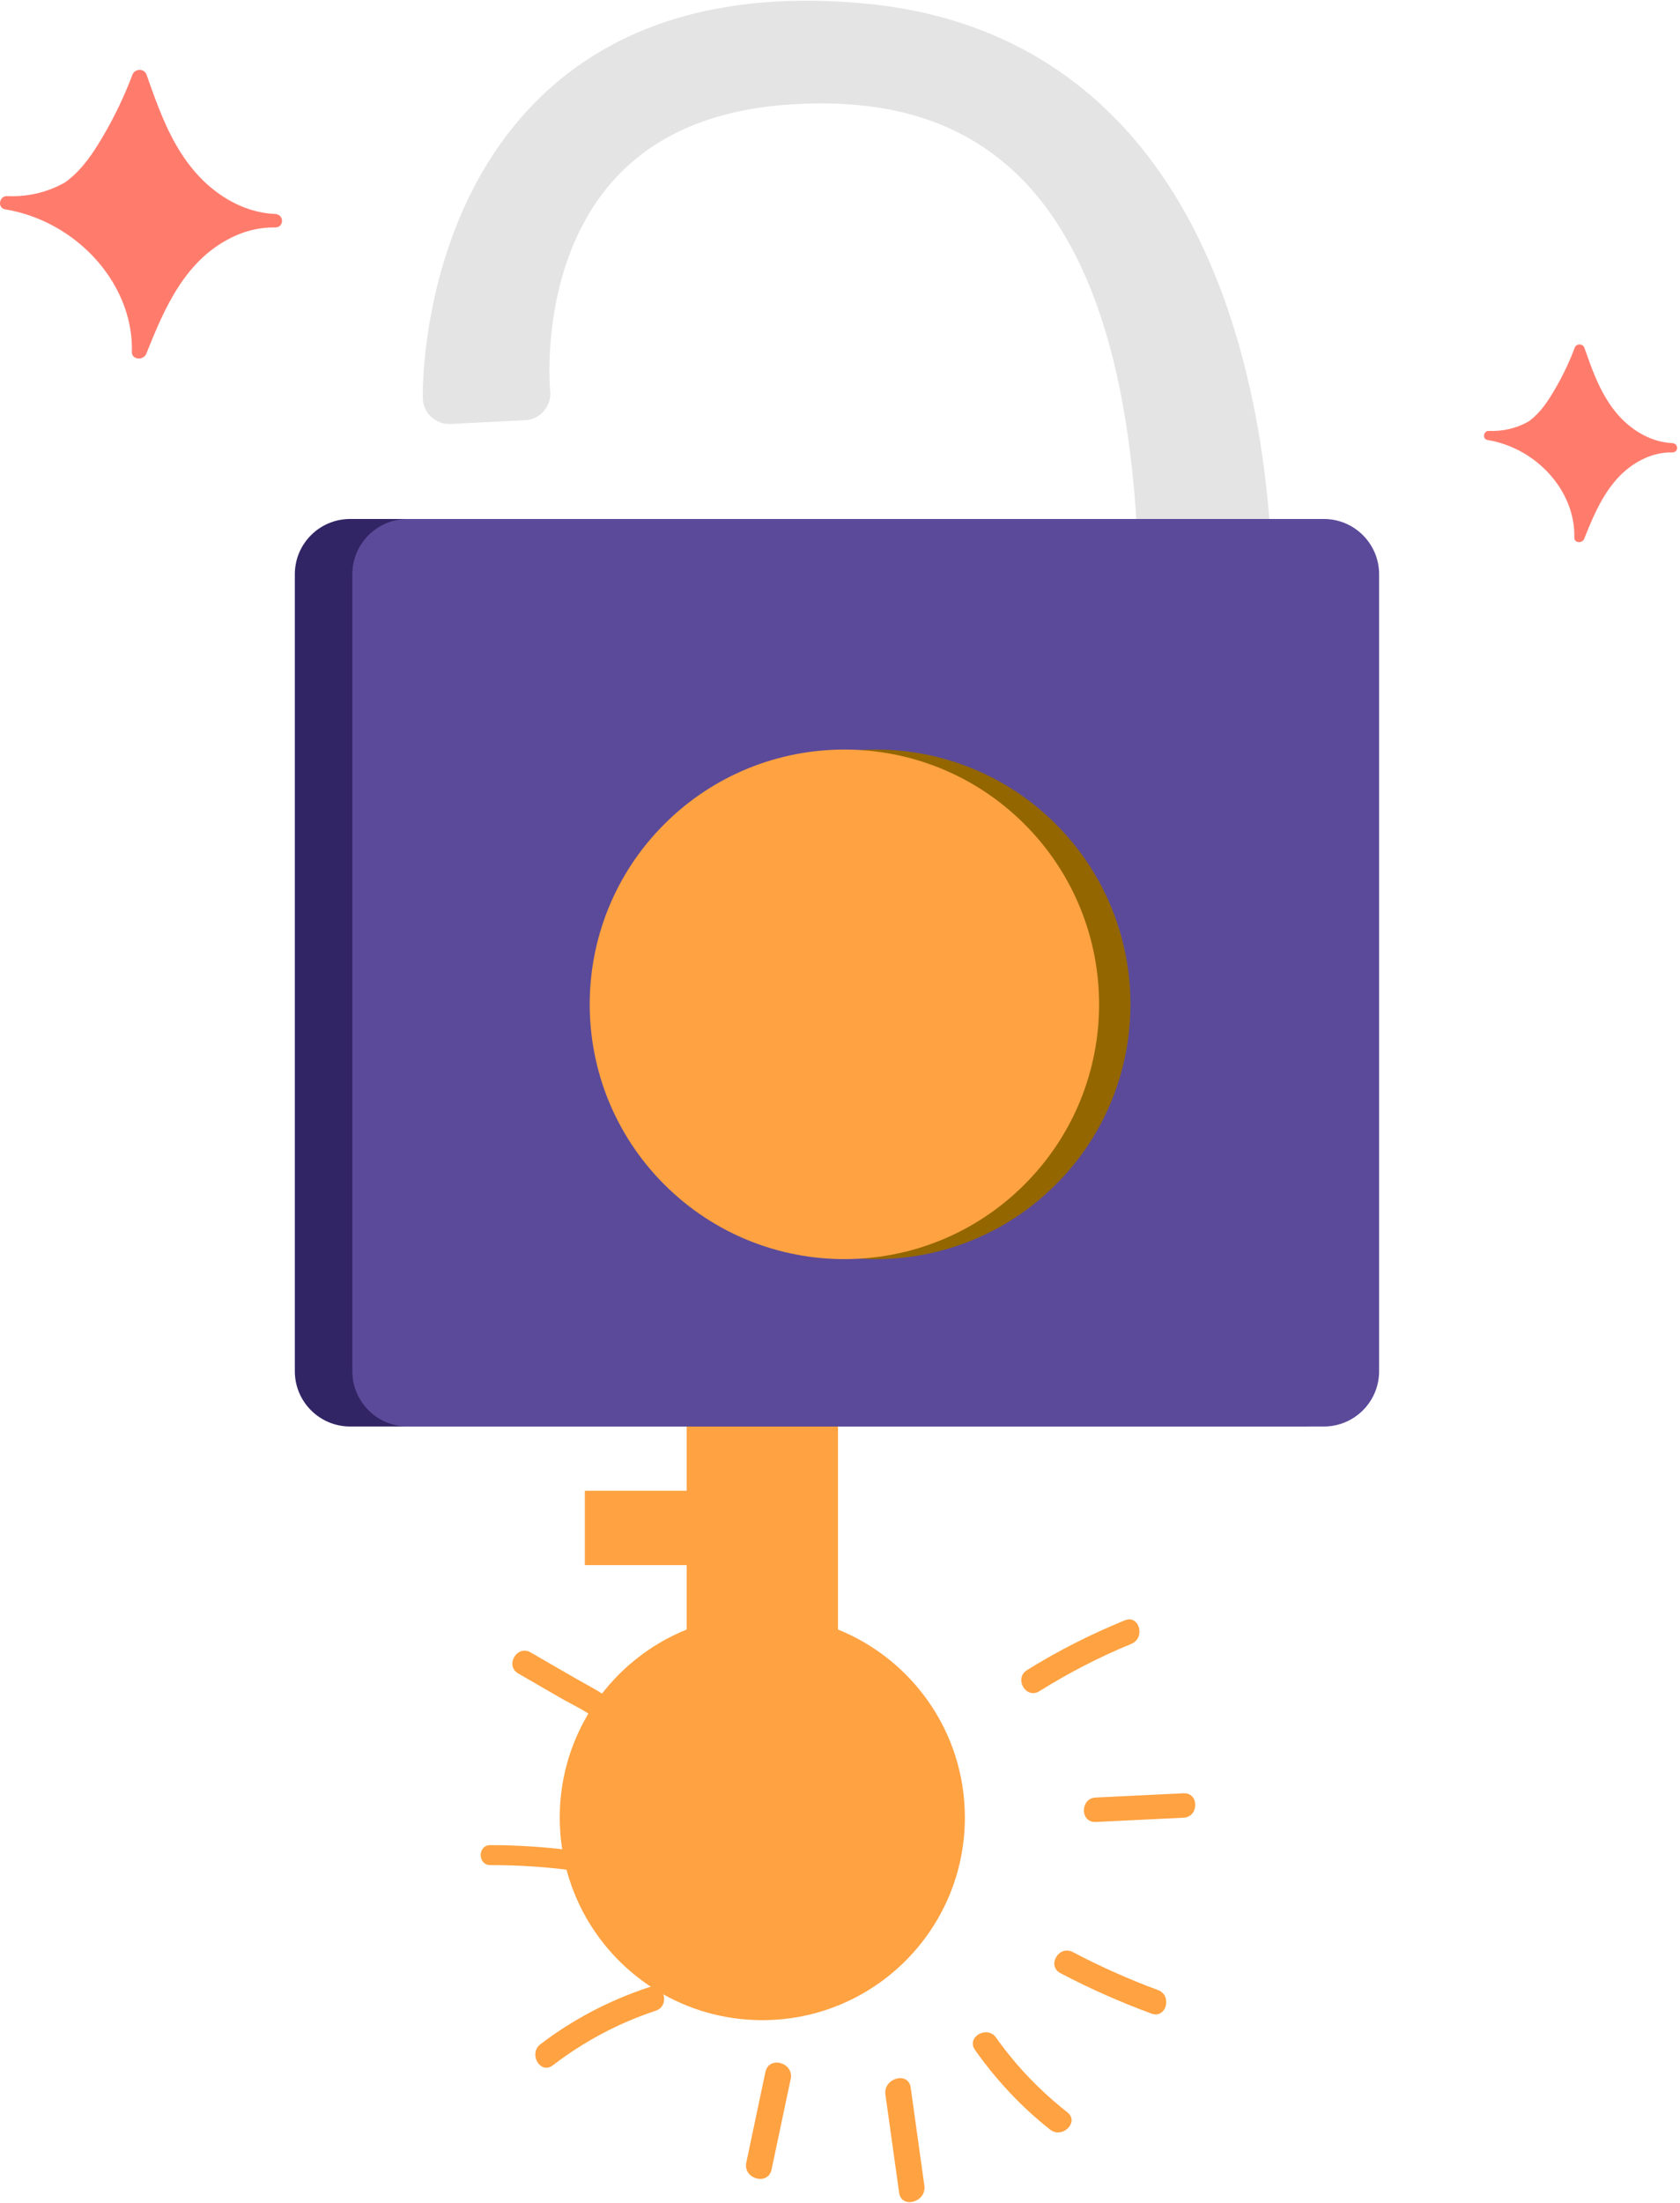 <svg width="534" height="700" viewBox="0 0 534 700" fill="none" xmlns="http://www.w3.org/2000/svg">
<path d="M87.383 67.983C79.235 67.638 71.79 63.843 66.017 58.707C59.515 52.921 55.162 45.436 51.871 37.753C49.893 33.148 48.235 28.437 46.589 23.739C45.859 21.669 42.847 21.735 42.09 23.739C39.556 30.467 36.45 36.983 32.774 43.247C29.722 48.435 26.325 53.651 21.335 57.473C21.123 57.632 20.91 57.791 20.698 57.937C15.23 61.069 8.794 62.622 2.292 62.303C-0.296 62.184 -0.946 66.099 1.668 66.523C19.451 69.469 34.353 82.289 39.768 98.055C41.307 102.527 42.037 107.145 41.918 111.829C41.851 114.377 45.634 114.576 46.496 112.4C52.242 98.055 58.891 82.063 74.789 74.91C78.717 73.145 83.017 72.203 87.396 72.27C90.409 72.309 90.382 68.089 87.396 67.97L87.383 67.983Z" fill="#FF7C6D"/>
<path d="M531.552 140.787C525.978 140.548 520.882 137.947 516.914 134.443C512.455 130.489 509.483 125.353 507.227 120.098C505.873 116.953 504.745 113.728 503.604 110.503C503.1 109.083 501.043 109.123 500.525 110.503C498.8 115.108 496.663 119.567 494.142 123.854C492.058 127.41 489.723 130.98 486.312 133.594C486.166 133.7 486.02 133.806 485.874 133.913C482.132 136.049 477.726 137.111 473.267 136.912C471.502 136.832 471.051 139.513 472.843 139.805C485.012 141.822 495.217 150.594 498.933 161.396C499.981 164.462 500.485 167.62 500.406 170.832C500.366 172.583 502.954 172.716 503.538 171.216C507.466 161.396 512.031 150.448 522.913 145.551C525.607 144.343 528.553 143.693 531.539 143.746C533.609 143.773 533.582 140.893 531.539 140.8L531.552 140.787Z" fill="#FF7C6D"/>
<path d="M266.358 517.753V428.876C266.358 423.761 262.167 419.57 257.052 419.57H227.569C222.443 419.57 218.263 423.761 218.263 428.876V473.669H185.896V497.294H218.263V517.753C194.616 527.284 177.92 550.424 177.92 577.485C177.92 613.04 206.75 641.869 242.305 641.869C277.86 641.869 306.69 613.04 306.69 577.485C306.69 550.424 289.993 527.284 266.346 517.753H266.358Z" fill="#FFA241"/>
<path d="M339.266 671.155C330.625 664.339 322.975 656.43 316.621 647.428C313.76 643.384 307.034 647.26 309.918 651.349C316.666 660.891 324.597 669.397 333.779 676.641C337.655 679.705 343.186 674.253 339.266 671.155Z" fill="#FFA241"/>
<path d="M368.073 632.309C358.779 628.873 349.755 624.84 340.979 620.232C336.562 617.911 332.642 624.603 337.058 626.935C346.42 631.858 356.086 636.128 366.011 639.789C370.698 641.524 372.726 634.021 368.073 632.309Z" fill="#FFA241"/>
<path d="M376.184 569.787C366.878 570.237 357.573 570.688 348.267 571.138C343.299 571.375 343.265 579.137 348.267 578.901C357.573 578.45 366.878 577.999 376.184 577.549C381.152 577.312 381.186 569.55 376.184 569.787Z" fill="#FFA241"/>
<path d="M206.35 631.39C193.879 635.502 182.23 641.552 171.786 649.517C167.866 652.503 171.73 659.251 175.707 656.22C185.621 648.661 196.571 642.78 208.412 638.882C213.132 637.327 211.104 629.835 206.35 631.401V631.39Z" fill="#FFA241"/>
<path d="M185.227 588.41C175.482 587.001 165.703 586.258 155.857 586.258C151.779 586.258 151.767 592.601 155.857 592.601C165.117 592.601 174.367 593.198 183.537 594.527C187.525 595.102 189.249 588.995 185.227 588.41Z" fill="#FFA241"/>
<path d="M196.042 541.621C192.358 538.219 187.649 535.988 183.323 533.498C178.434 530.67 173.544 527.854 168.655 525.026C164.329 522.525 160.408 529.228 164.734 531.729C169.196 534.309 173.657 536.889 178.129 539.469C182.219 541.835 187.063 543.897 190.544 547.119C194.206 550.498 199.704 545.023 196.031 541.632L196.042 541.621Z" fill="#FFA241"/>
<path d="M357.528 514.834C346.724 519.251 336.348 524.478 326.445 530.652C322.22 533.288 326.107 540.002 330.366 537.355C339.682 531.542 349.428 526.472 359.601 522.315C364.163 520.456 362.169 512.942 357.539 514.834H357.528Z" fill="#FFA241"/>
<path d="M293.819 694.46C292.366 684.073 290.924 673.697 289.471 663.31C288.738 658.027 280.706 660.28 281.438 665.53C282.891 675.906 284.333 686.293 285.787 696.669C286.519 701.952 294.552 699.71 293.819 694.46Z" fill="#FFA241"/>
<path d="M243.291 658.347C241.263 667.934 239.247 677.521 237.219 687.109C236.115 692.336 244.147 694.567 245.252 689.328C247.279 679.741 249.296 670.153 251.324 660.566C252.428 655.339 244.395 653.108 243.291 658.347Z" fill="#FFA241"/>
<path d="M395.663 204.858C395.663 204.858 409.61 22.778 274.926 9.575C140.242 -3.629 142.799 126.357 142.799 126.357L166.537 125.152C166.537 125.152 156.938 31.43 249.859 24.885C344.448 18.227 372.241 96.311 370.472 204.847H395.663V204.858Z" fill="#E4E4E4"/>
<path d="M395.662 213.244H370.472C368.219 213.244 366.067 212.343 364.49 210.732C362.912 209.132 362.045 206.958 362.079 204.705C362.653 169.127 359.904 138.777 353.9 114.499C347.444 88.396 337.001 68.376 322.873 54.992C305.118 38.172 281.437 31.052 250.445 33.238C225.57 34.984 206.463 43.602 193.653 58.834C171.2 85.534 174.839 123.883 174.873 124.266C175.11 126.553 174.389 128.84 172.89 130.586C171.392 132.333 169.24 133.392 166.942 133.504L143.205 134.71C140.918 134.834 138.721 134.011 137.053 132.468C135.386 130.924 134.428 128.761 134.383 126.486C134.338 124.041 133.662 66.067 173.532 29.193C198.227 6.402 232.611 -3.016 275.748 1.209C334.545 6.977 375.395 44.549 393.882 109.868C407.48 157.929 404.179 203.567 404.033 205.482C403.695 209.853 400.045 213.233 395.662 213.233V213.244ZM378.955 196.447H387.607C387.923 181.711 387.314 148.082 377.614 114.048C366.979 76.713 349.01 50.047 323.977 34.263C327.639 36.843 331.12 39.693 334.421 42.814C364.501 71.305 379.09 121.619 378.955 196.447ZM223.508 20.947C208.479 24.867 195.625 31.717 185.046 41.473C159.135 65.368 153.051 101.16 151.62 117.507L157.839 117.191C157.895 102.388 160.734 71.925 180.81 48.064C191.716 35.097 206.012 26.039 223.508 20.958V20.947Z" fill="#E4E4E4"/>
<path d="M111.277 164.898H414.184C423.884 164.898 431.747 172.773 431.747 182.462V435.686C431.747 445.386 423.873 453.249 414.184 453.249H111.277C101.577 453.249 93.714 445.375 93.714 435.686V182.462C93.714 172.762 101.588 164.898 111.277 164.898Z" fill="#322565"/>
<path d="M129.562 164.898H420.797C430.497 164.898 438.361 172.773 438.361 182.462V435.686C438.361 445.386 430.486 453.249 420.797 453.249H129.562C119.862 453.249 111.999 445.375 111.999 435.686V182.462C111.999 172.762 119.873 164.898 129.562 164.898Z" fill="#5B4A9A"/>
<path d="M335.612 376.355C367.228 344.739 367.228 293.48 335.612 261.864C303.997 230.249 252.738 230.249 221.122 261.864C189.506 293.48 189.506 344.739 221.122 376.354C252.738 407.97 303.997 407.97 335.612 376.355Z" fill="#936600"/>
<path d="M325.644 376.355C357.26 344.739 357.26 293.48 325.644 261.864C294.029 230.249 242.77 230.249 211.154 261.864C179.538 293.48 179.538 344.739 211.154 376.354C242.77 407.97 294.029 407.97 325.644 376.355Z" fill="#FFA241"/>
</svg>
